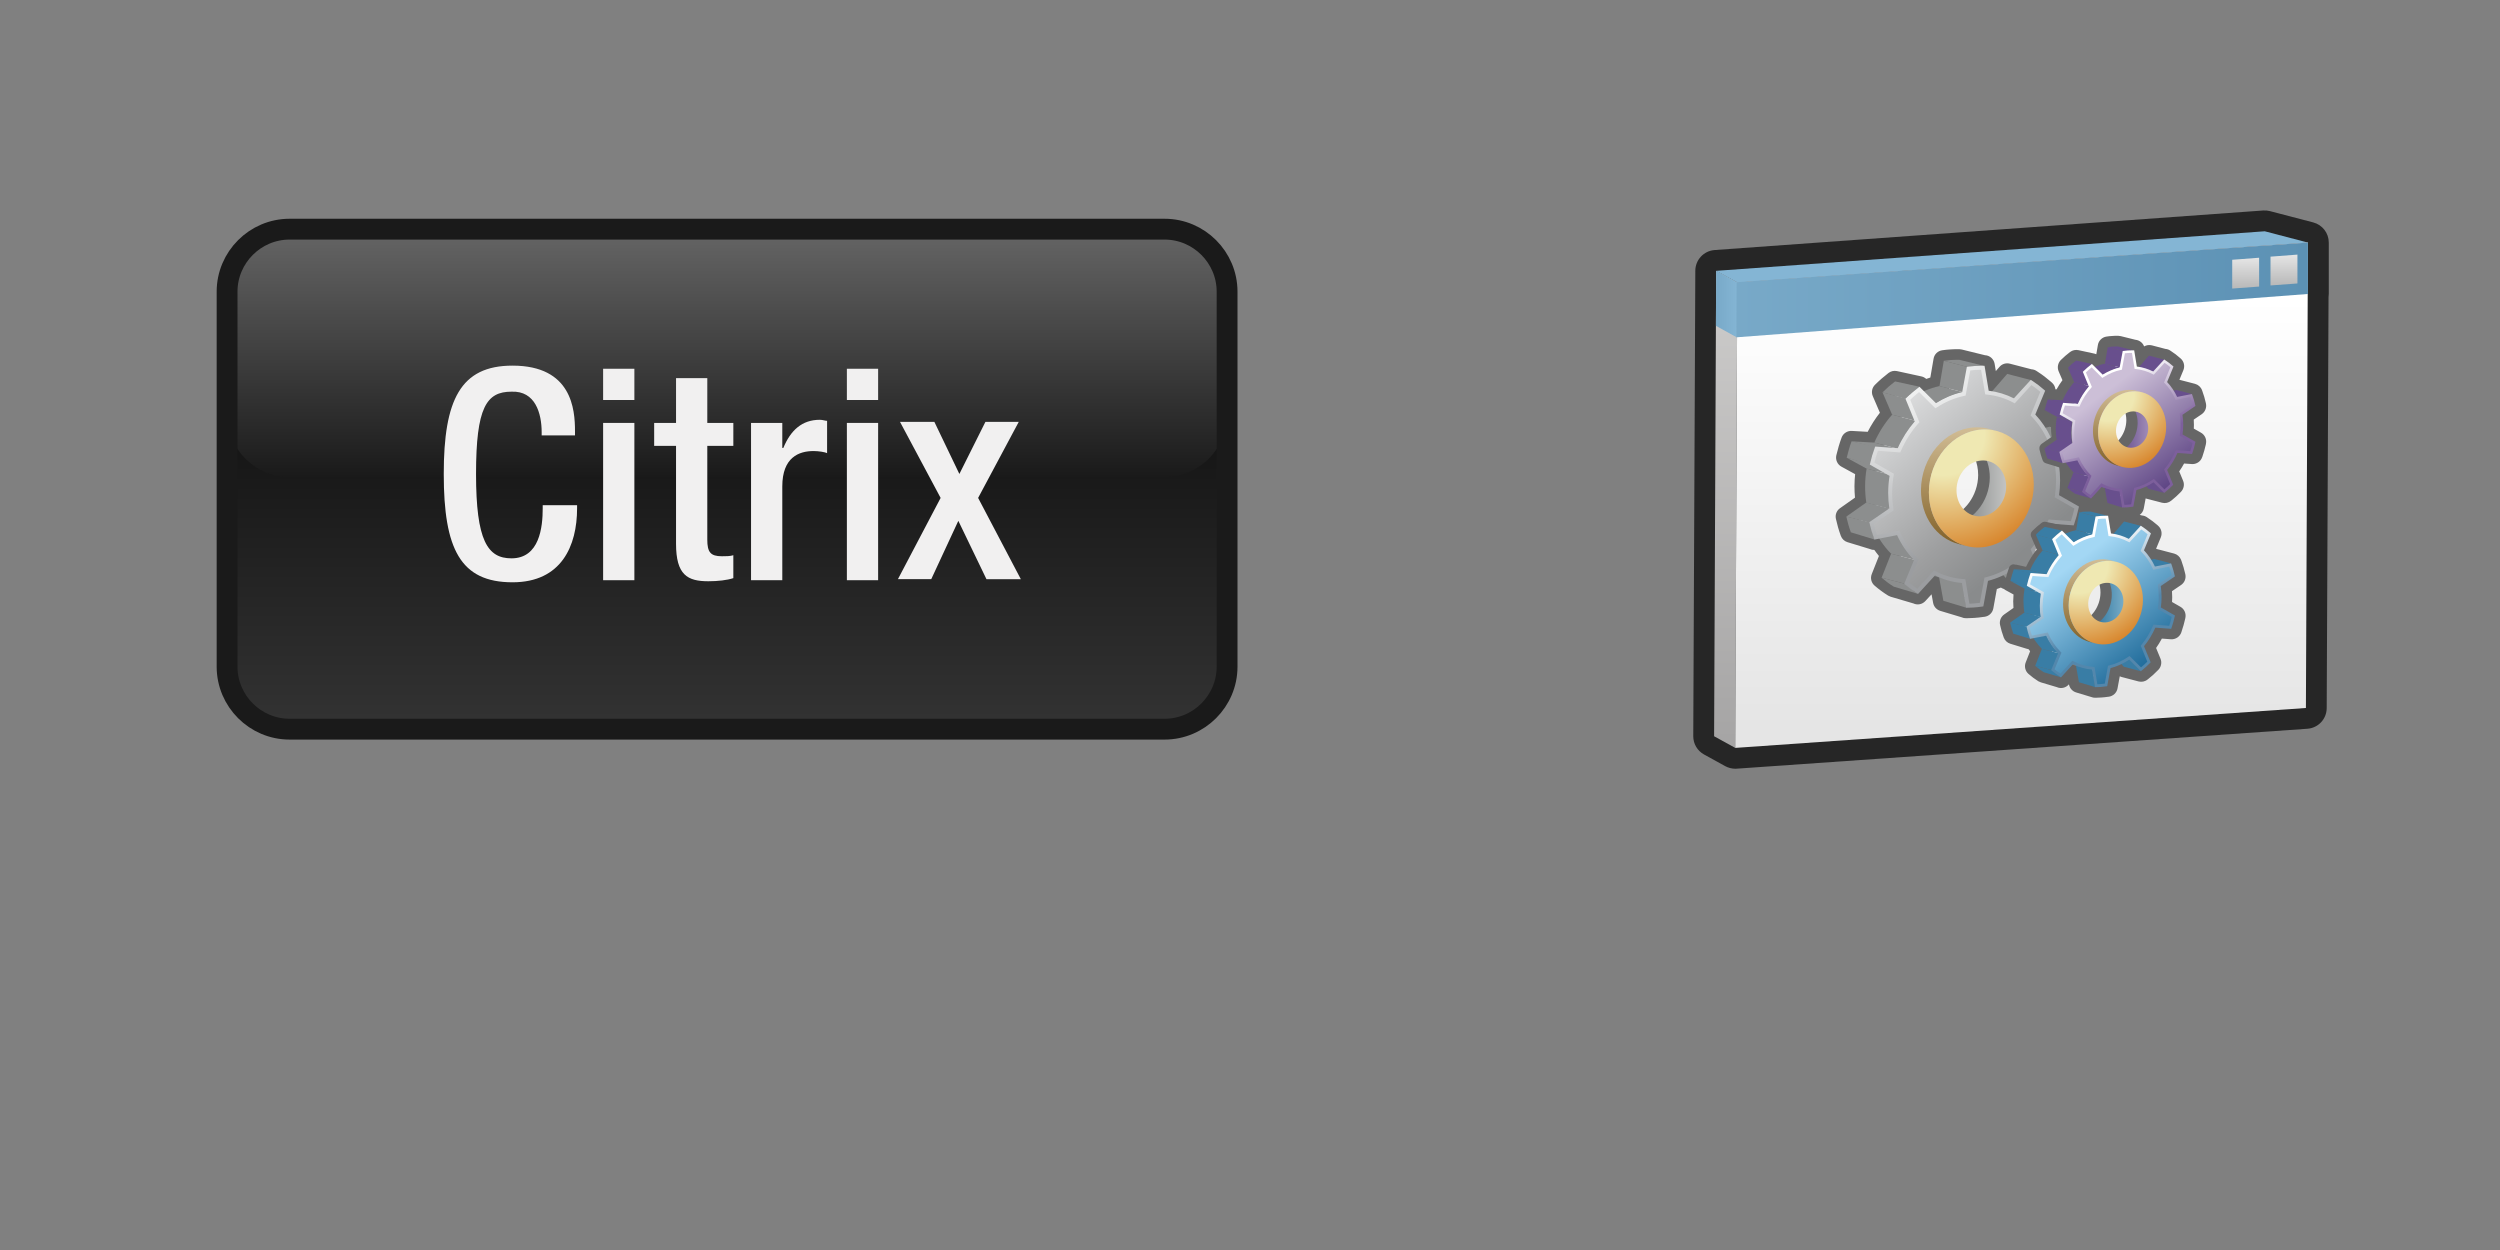 <?xml version="1.0" encoding="utf-8"?>
<!DOCTYPE svg PUBLIC "-//W3C//DTD SVG 1.0//EN" "http://www.w3.org/TR/2001/REC-SVG-20010904/DTD/svg10.dtd">
<svg xmlns="http://www.w3.org/2000/svg" xmlns:xlink="http://www.w3.org/1999/xlink" width="240" height="120" viewBox="0 0 240 120" overflow="visible" enable-background="new 0 0 240 120" xml:space="preserve">

<rect x="0" y="0" width="240" height="120" fill="#808080" stroke="none"/>

<g id="Layer_1">

<path id="template" fill="none" d="M239.8,110c0,5.5-4.5,10-10,10H9.8c-5.5,0-10-4.5-10-10V10c0-5.5,4.5-10,10-10h220
	c5.5,0,10,4.5,10,10V110z"/>
<linearGradient id="DECAL_AREA_1_" gradientUnits="userSpaceOnUse" x1="69.75" y1="70" x2="69.75" y2="22">
	<stop  offset="0" style="stop-color:#333333"/>
	<stop  offset="1" style="stop-color:#000000"/>
</linearGradient>
<path id="DECAL_AREA_2_" fill="url(#DECAL_AREA_1_)" d="M117.8,64c0,3.3-2.7,6-6,6h-84c-3.3,0-6-2.7-6-6V28c0-3.3,2.7-6,6-6h84
	c3.3,0,6,2.7,6,6V64z"/>
<linearGradient id="Reflection_2_" gradientUnits="userSpaceOnUse" x1="69.75" y1="45.75" x2="69.75" y2="21.75">
	<stop  offset="0" style="stop-color:#1A1A1A"/>
	<stop  offset="1" style="stop-color:#666666"/>
</linearGradient>
<path id="Reflection_1_" fill="url(#Reflection_2_)" d="M117.8,39.8c0,3.3-2.7,6-6,6h-84c-3.3,0-6-2.7-6-6v-12c0-3.3,2.7-6,6-6h84
	c3.3,0,6,2.7,6,6V39.8z"/>
<path id="DecalBorder" fill="none" stroke="#1A1A1A" stroke-width="2" d="M117.8,64c0,3.3-2.7,6-6,6h-84c-3.3,0-6-2.7-6-6V28
	c0-3.3,2.7-6,6-6h84c3.3,0,6,2.7,6,6V64z"/>
<g id="Citrix">
	<path fill="#F1F0F0" d="M55.4,48.4v0.4c0,3.6-1.5,7.1-6.2,7.1c-5,0-6.6-3.2-6.6-10.4c0-7.1,1.6-10.4,6.6-10.4c5.7,0,6,4.2,6,6.3
		v0.4h-3.2v-0.3c0-1.8-0.6-4-2.9-3.9c-2.4,0-3.4,1.5-3.4,7.9s1.1,8.1,3.4,8.1c2.7,0,3-3,3-4.8v-0.3H55.4z"/>
	<path fill="#F1F0F0" d="M57.9,35.4h3v3h-3V35.4z M57.9,40.6h3v15.1h-3V40.6z"/>
	<path fill="#F1F0F0" d="M62.8,40.6h2.1v-4.3h3v4.3h2.5v2.2h-2.5v9c0,1.2,0.3,1.6,1.4,1.6c0.4,0,0.8,0,1.1-0.1v2.2
		c-0.6,0.2-1.5,0.3-2.4,0.3c-2,0-3.1-0.6-3.1-3.6v-9.4h-2.1V40.6z"/>
	<path fill="#F1F0F0" d="M72.1,40.6h3v2.4h0.1c0.7-1.7,1.8-2.7,3.5-2.7c0.3,0,0.5,0.1,0.7,0.1v3.1c-0.2-0.1-0.8-0.2-1.3-0.2
		c-1.4,0-3,0.6-3,3.4v9h-3V40.6z"/>
	<path fill="#F1F0F0" d="M81.3,35.4h3v3h-3V35.4z M81.3,40.6h3v15.1h-3V40.6z"/>
	<path fill="#F1F0F0" d="M90.3,47.8l-3.9-7.3h3.3l2.4,5l2.5-5h3.2l-3.9,7.3l4.1,7.8h-3.3L92,50l-2.6,5.6h-3.2L90.3,47.8z"/>
</g>

<defs>
</defs>
<path id="Background_1_" fill="none" d="M240,110c0,5.523-4.478,10-10,10H10c-5.523,0-10-4.477-10-10V10C0,4.477,4.477,0,10,0h220
	c5.522,0,10,4.477,10,10V110z"/>
<path fill="#262626" d="M222.066,21.351l-4.148-1.083c-0.215-0.056-0.427-0.077-0.65-0.061l-52.663,3.797
	c-1.043,0.075-1.851,0.943-1.855,1.986l-0.197,44.681c-0.004,0.732,0.392,1.405,1.034,1.759l2.03,1.118
	c0.293,0.162,0.637,0.25,0.977,0.25c0.043,0,0.086-0.002,0.128-0.005l54.783-3.832c1.048-0.072,1.855-0.937,1.859-1.985
	l0.176-39.446c0.016-0.101,0.023-0.205,0.023-0.31v-4.934C223.563,22.375,222.949,21.582,222.066,21.351z"/>
<linearGradient id="SVGID_1_" gradientUnits="userSpaceOnUse" x1="165.666" y1="27.013" x2="165.666" y2="70.995">
	<stop  offset="0" style="stop-color:#CDCCCB"/>
	<stop  offset="1" style="stop-color:#A6A5A5"/>
</linearGradient>
<polygon fill="url(#SVGID_1_)" points="166.582,71.798 164.554,70.68 164.75,26 166.779,27.118 "/>
<linearGradient id="SVGID_2_" gradientUnits="userSpaceOnUse" x1="164.73" y1="29.196" x2="166.779" y2="29.196">
	<stop  offset="0" style="stop-color:#78A9C8"/>
	<stop  offset="1" style="stop-color:#84B5D4"/>
</linearGradient>
<polygon fill="url(#SVGID_2_)" points="166.74,32.393 164.729,31.278 164.75,26 166.779,27.118 "/>
<polygon fill="#84B5D4" points="166.779,27.118 164.75,26 217.416,22.203 221.563,23.287 "/>
<linearGradient id="SVGID_3_" gradientUnits="userSpaceOnUse" x1="194.072" y1="28.644" x2="194.072" y2="69.93">
	<stop  offset="0" style="stop-color:#FFFFFF"/>
	<stop  offset="1" style="stop-color:#E5E5E5"/>
</linearGradient>
<polygon fill="url(#SVGID_3_)" points="221.563,23.287 221.367,67.967 166.582,71.798 166.779,27.118 "/>
<linearGradient id="SVGID_4_" gradientUnits="userSpaceOnUse" x1="166.69" y1="27.834" x2="221.565" y2="27.834">
	<stop  offset="0" style="stop-color:#78A9C8"/>
	<stop  offset="1" style="stop-color:#5C91B4"/>
</linearGradient>
<polygon fill="url(#SVGID_4_)" points="221.563,23.287 221.564,28.221 166.689,32.382 166.711,27.091 "/>
<linearGradient id="SVGID_5_" gradientUnits="userSpaceOnUse" x1="219.261" y1="27.274" x2="219.261" y2="24.444">
	<stop  offset="0" style="stop-color:#BABABA"/>
	<stop  offset="1" style="stop-color:#E5E5E5"/>
</linearGradient>
<polygon fill="url(#SVGID_5_)" points="220.554,24.442 220.554,27.213 217.968,27.402 217.97,24.639 "/>
<linearGradient id="SVGID_6_" gradientUnits="userSpaceOnUse" x1="215.584" y1="27.573" x2="215.584" y2="24.744">
	<stop  offset="0" style="stop-color:#BABABA"/>
	<stop  offset="1" style="stop-color:#E5E5E5"/>
</linearGradient>
<polygon fill="url(#SVGID_6_)" points="216.875,24.742 216.877,27.512 214.291,27.701 214.293,24.938 "/>
<path fill="#666666" d="M201.135,66.986c-0.132,0-0.256-0.027-0.372-0.072l0,0l-1.458-0.441c-0.354-0.109-0.618-0.404-0.684-0.77
	l0,0l-0.002-0.013l-0.032,0.037c-0.289,0.32-0.748,0.409-1.129,0.238l0,0l-1.532-0.457l-0.245-0.107
	c-0.348-0.219-0.658-0.451-0.943-0.702l0,0c-0.316-0.273-0.425-0.717-0.271-1.104l0,0l0.424-1.077
	c-0.049-0.063-0.098-0.126-0.145-0.192l0,0c-0.072-0.009-0.143-0.027-0.211-0.054l0,0l-1.541-0.473
	c-0.296-0.088-0.531-0.315-0.638-0.605l0,0c-0.146-0.397-0.26-0.791-0.347-1.184l0,0c-0.088-0.389,0.065-0.793,0.392-1.021l0,0
	l0.891-0.627c-0.017-0.212-0.025-0.427-0.025-0.644l0,0c0.002-0.024,0.002-0.046,0.005-0.062l0,0
	c0.001-0.206,0.01-0.399,0.026-0.587l0,0l-0.771-0.421c-0.058-0.031-0.111-0.068-0.158-0.108l0,0
	c-0.103-0.031-0.197-0.077-0.284-0.135l0,0c-0.128,0.048-0.257,0.097-0.389,0.141l0,0l-0.339,1.868
	c-0.079,0.423-0.423,0.745-0.85,0.799l0,0l-0.109,0.011c-0.297,0.048-0.582,0.074-0.862,0.095l0,0
	c-0.222,0.017-0.432,0.023-0.623,0.026l0,0l-0.161,0.004c-0.159,0.005-0.313-0.029-0.448-0.094l0,0l-2.042-0.614
	c-0.354-0.111-0.618-0.404-0.683-0.769l0,0l-0.15-0.82l-0.598,0.651c-0.293,0.321-0.76,0.409-1.146,0.226l0,0l-2.188-0.645
	l-0.237-0.108c-0.483-0.299-0.906-0.617-1.299-0.956l0,0c-0.318-0.271-0.429-0.717-0.272-1.108l0,0l0.688-1.739
	c-0.157-0.189-0.304-0.385-0.442-0.58l0,0c-0.151,0.002-0.301-0.03-0.434-0.091l0,0l-2.146-0.654
	c-0.292-0.089-0.526-0.311-0.634-0.602l0,0c-0.203-0.552-0.354-1.095-0.474-1.638l0,0c-0.088-0.39,0.067-0.792,0.393-1.02l0,0
	l1.438-1.014c-0.031-0.354-0.05-0.715-0.05-1.083l0,0c0-0.055,0.002-0.088,0.002-0.057l0,0c0.003-0.393,0.023-0.756,0.063-1.115l0,0
	l-1.319-0.723c-0.386-0.211-0.585-0.657-0.487-1.088l0,0c0.143-0.599,0.303-1.154,0.506-1.699l0,0
	c0.15-0.406,0.547-0.663,0.979-0.641l0,0l1.526,0.086c0.335-0.651,0.727-1.267,1.173-1.832l0,0l-0.684-1.594
	c-0.16-0.373-0.076-0.803,0.211-1.087l0,0c0.431-0.428,0.86-0.801,1.304-1.139l0,0c0.231-0.175,0.522-0.238,0.805-0.178l0,0
	l2.347,0.511c0.174,0.037,0.332,0.121,0.464,0.241l0,0c0.129-0.048,0.261-0.091,0.394-0.133l0,0l0.31-1.807
	c0.069-0.424,0.41-0.753,0.834-0.812l0,0c0.272-0.04,0.505-0.061,0.732-0.077l0,0c0.245-0.02,0.485-0.025,0.715-0.025l0,0
	c0.075,0,0.148,0,0.219,0.003l0,0l0.211,0.028l2.222,0.547c0.465,0.02,0.847,0.362,0.928,0.821l0,0l0.115,0.701l0.352-0.404
	c0.245-0.283,0.627-0.4,0.99-0.307l0,0l2.085,0.542c0.163,0.008,0.325,0.06,0.47,0.153l0,0l0.138,0.091
	c0.441,0.284,0.859,0.604,1.257,0.953l0,0l0.104,0.091c0.187,0.167,0.3,0.394,0.326,0.633l0,0l0.109,0.005
	c0.171-0.308,0.357-0.604,0.566-0.882l0,0l-0.366-0.848c-0.157-0.369-0.073-0.802,0.209-1.087l0,0
	c0.295-0.292,0.591-0.546,0.892-0.773l0,0c0.229-0.172,0.521-0.234,0.801-0.174l0,0l1.521,0.329
	c0.067,0.014,0.131,0.034,0.193,0.062l0,0l0.151-0.886c0.069-0.413,0.396-0.739,0.811-0.806l0,0c0.205-0.036,0.383-0.05,0.498-0.056
	l0,0c0.207-0.02,0.391-0.022,0.555-0.022l0,0c0.026,0,0.063,0,0.104,0.003l0,0l0.221,0.028l1.417,0.352
	c0.379,0.037,0.701,0.285,0.832,0.636l0,0c0.223-0.128,0.489-0.167,0.743-0.102l0,0l1.302,0.342
	c0.171,0.013,0.338,0.069,0.485,0.173l0,0l0.05,0.034c0.314,0.2,0.602,0.424,0.866,0.66l0,0l0.067,0.057
	c0.314,0.277,0.417,0.726,0.258,1.114l0,0l-0.383,0.926l1.495,0.387c0.31,0.081,0.563,0.309,0.677,0.613l0,0l0.034,0.096
	c0.135,0.356,0.239,0.727,0.324,1.103l0,0l0.019,0.083c0.082,0.392-0.079,0.794-0.408,1.023l0,0l-0.764,0.519
	c0.011,0.156,0.015,0.318,0.015,0.479l0,0v0.04c0,0.113-0.003,0.229-0.009,0.344l0,0l0.688,0.39c0.37,0.211,0.562,0.631,0.48,1.048
	l0,0l-0.021,0.112c-0.085,0.373-0.186,0.74-0.316,1.116l0,0l-0.033,0.088c-0.148,0.416-0.554,0.681-0.998,0.648l0,0l-0.734-0.052
	c-0.141,0.262-0.297,0.515-0.467,0.756l0,0l0.372,0.899c0.15,0.357,0.07,0.772-0.196,1.053l0,0l-0.063,0.065
	c-0.261,0.272-0.537,0.517-0.804,0.732l0,0l-0.089,0.071c-0.242,0.199-0.565,0.27-0.87,0.19l0,0l-1.501-0.392
	c-0.025-0.005-0.05-0.014-0.072-0.022l0,0l-0.181,0.964c-0.045,0.254-0.19,0.473-0.389,0.617l0,0l0.216,0.057
	c0.164,0.013,0.328,0.067,0.474,0.165l0,0l0.078,0.056c0.326,0.21,0.631,0.444,0.938,0.709l0,0l0.071,0.065
	c0.309,0.279,0.405,0.721,0.248,1.106l0,0l-0.445,1.075c0.009,0.014,0.017,0.024,0.027,0.037l0,0
	c0.021,0.002,0.042,0.008,0.063,0.014l0,0l1.63,0.428c0.302,0.08,0.551,0.301,0.667,0.592l0,0l0.048,0.135
	c0.139,0.378,0.251,0.77,0.346,1.184l0,0l0.021,0.089c0.082,0.393-0.08,0.794-0.411,1.019l0,0l-0.873,0.593
	c0.015,0.188,0.021,0.377,0.021,0.567l0,0v0.038c-0.002,0.146-0.006,0.29-0.015,0.434l0,0l0.803,0.46
	c0.372,0.21,0.563,0.634,0.479,1.052l0,0l-0.024,0.114c-0.089,0.394-0.197,0.792-0.329,1.167l0,0l-0.029,0.099
	c-0.14,0.436-0.558,0.719-1.014,0.686l0,0l-0.863-0.065c-0.169,0.316-0.354,0.617-0.555,0.902l0,0l0.423,1.028
	c0.153,0.367,0.067,0.791-0.213,1.075l0,0l-0.054,0.051c-0.272,0.282-0.566,0.554-0.86,0.782l0,0l-0.098,0.078
	c-0.242,0.207-0.571,0.277-0.881,0.199l0,0l-1.633-0.43c-0.059-0.016-0.116-0.037-0.172-0.063l0,0l-0.214,1.161
	c-0.077,0.419-0.419,0.742-0.843,0.798l0,0l-0.088,0.009c-0.193,0.029-0.403,0.055-0.621,0.066l0,0
	c-0.153,0.011-0.31,0.02-0.476,0.021l0,0H201.135L201.135,66.986z M199.217,62.896l0.332,0.086c0.373,0.094,0.655,0.397,0.722,0.776
	l0,0l0.181,1.003l0.841,0.254c0.059-0.002,0.119-0.006,0.182-0.009l0,0l0.186-1.016c0.068-0.377,0.353-0.678,0.721-0.774l0,0
	c0.278-0.071,0.566-0.185,0.862-0.326l0,0c0.391-0.188,0.855-0.095,1.151,0.222l0,0l0.049,0.051l0.861,0.227
	c0.009-0.006,0.016-0.011,0.021-0.017l0,0l-0.385-0.935c-0.139-0.337-0.082-0.721,0.149-1.001l0,0
	c0.374-0.454,0.688-0.97,0.944-1.553l0,0c0.169-0.386,0.561-0.623,0.978-0.592l0,0l0.175,0.013l-0.206-0.116
	c-0.352-0.2-0.546-0.599-0.485-0.997l0,0c0.04-0.27,0.059-0.553,0.063-0.834l0,0v-0.036c-0.004-0.304-0.024-0.592-0.069-0.902l0,0
	c-0.057-0.373,0.107-0.746,0.42-0.959l0,0l0.793-0.539c-0.001-0.001-0.001-0.005-0.004-0.01l0,0l-0.884-0.231l-0.047,0.013
	c-0.411,0.101-0.842-0.074-1.067-0.43l0,0c-0.182-0.285-0.365-0.536-0.568-0.753l0,0c-0.266-0.279-0.339-0.69-0.19-1.051l0,0
	l0.392-0.945c-0.051-0.037-0.104-0.072-0.156-0.108l0,0l-0.895-0.235l-0.632,0.732c-0.224,0.262-0.574,0.386-0.912,0.329l0,0
	c-0.094-0.017-0.153-0.034-0.185-0.042l0,0l0,0c-0.433-0.056-0.778-0.389-0.85-0.817l0,0l-0.171-1.044l-0.974-0.241l0,0l0,0
	c-0.032,0-0.066,0-0.1,0.001l0,0l-0.164,0.969c-0.068,0.395-0.366,0.708-0.753,0.797l0,0c-0.288,0.065-0.581,0.165-0.877,0.295l0,0
	c-0.37,0.163-0.803,0.083-1.088-0.201l0,0l-0.111-0.108l-0.956-0.21c-0.299-0.063-0.546-0.258-0.679-0.531l0,0
	c-0.134-0.271-0.134-0.587-0.002-0.858l0,0c0.104-0.206,0.17-0.311,0.185-0.351l0,0c0.164-0.386,0.559-0.627,0.978-0.596l0,0
	l1.392,0.104c0.029-0.095,0.055-0.188,0.079-0.284l0,0l-1.275-0.729c-0.352-0.199-0.545-0.592-0.486-0.989l0,0
	c0.057-0.413,0.089-0.829,0.089-1.241l0,0c-0.001-0.021-0.001-0.036,0-0.051l0,0c-0.001-0.45-0.032-0.881-0.101-1.337l0,0
	c-0.052-0.372,0.108-0.741,0.419-0.954l0,0l0.289-0.196c0.188-0.13,0.42-0.187,0.646-0.167l0,0l0.112-0.023
	c0.398-0.077,0.809,0.102,1.024,0.448l0,0c0.188,0.302,0.383,0.564,0.587,0.769l0,0c0.275,0.278,0.359,0.689,0.219,1.055l0,0
	l-0.316,0.803l0.778,0.228l0.601-0.654c0.245-0.271,0.623-0.382,0.976-0.287l0,0l0.298,0.077c0.369,0.099,0.647,0.398,0.717,0.774
	l0,0l0.161,0.871l0.708,0.219c0.027,0,0.057-0.001,0.087-0.003l0,0l0.16-0.871c0.069-0.377,0.349-0.678,0.721-0.774l0,0
	c0.25-0.065,0.509-0.165,0.777-0.295l0,0c0.389-0.183,0.855-0.096,1.146,0.222l0,0l0.026,0.028l0.64,0.167l-0.299-0.727
	c-0.141-0.335-0.081-0.727,0.153-1.004l0,0c0.335-0.403,0.623-0.87,0.85-1.397l0,0c0.145-0.339,0.461-0.56,0.817-0.591l0,0
	c-0.3-0.213-0.457-0.577-0.4-0.946l0,0c0.037-0.237,0.054-0.492,0.057-0.749l0,0v-0.03c0-0.272-0.022-0.533-0.061-0.824l0,0
	c-0.053-0.37,0.11-0.74,0.42-0.949l0,0l0.587-0.4l-0.629-0.165l-0.03,0.007c-0.41,0.099-0.84-0.077-1.063-0.436l0,0
	c-0.162-0.255-0.327-0.482-0.51-0.675l0,0c-0.263-0.282-0.339-0.694-0.191-1.05l0,0l0.333-0.809
	c-0.023-0.017-0.048-0.033-0.072-0.049l0,0l-0.759-0.2l-0.546,0.635c-0.228,0.258-0.573,0.382-0.914,0.325l0,0
	c-0.091-0.016-0.15-0.034-0.176-0.039l0,0v-0.003c-0.426-0.057-0.771-0.389-0.84-0.814l0,0l-0.15-0.908l-0.821-0.205
	c-0.007,0-0.01,0-0.016,0l0,0l-0.142,0.826c-0.065,0.395-0.37,0.712-0.761,0.797l0,0c-0.252,0.054-0.511,0.143-0.777,0.262l0,0
	c-0.373,0.166-0.807,0.084-1.097-0.203l0,0l-0.077-0.083l-0.566-0.122l0.251,0.584c0.153,0.358,0.087,0.762-0.172,1.048l0,0
	c-0.379,0.42-0.699,0.924-0.94,1.477l0,0c-0.126,0.287-0.377,0.491-0.669,0.563l0,0c0.271,0.291,0.348,0.728,0.166,1.103l0,0
	c-0.027,0.221-0.044,0.422-0.046,0.661l0,0c-0.001,0.301-0.146,0.589-0.385,0.775l0,0c-0.239,0.181-0.556,0.247-0.848,0.168l0,0
	l-0.389-0.101l-0.173,0.042c-0.41,0.097-0.838-0.075-1.062-0.433l0,0c-0.264-0.416-0.54-0.796-0.85-1.128l0,0
	c-0.263-0.284-0.338-0.692-0.19-1.048l0,0l0.674-1.624c-0.18-0.139-0.363-0.27-0.55-0.395l0,0l-1.572-0.406l-1.063,1.223
	c-0.225,0.258-0.569,0.38-0.907,0.325l0,0c-0.218-0.041-0.273-0.066-0.273-0.061l0,0c-0.433-0.054-0.784-0.384-0.854-0.817l0,0
	l-0.29-1.738l-1.671-0.413c-0.025,0-0.048,0-0.072,0l0,0c-0.16,0-0.317,0.004-0.467,0.013l0,0l-0.288,1.693
	c-0.068,0.396-0.369,0.711-0.758,0.797l0,0c-0.448,0.098-0.886,0.246-1.313,0.436l0,0c-0.373,0.165-0.801,0.083-1.091-0.202l0,0
	l-0.229-0.229l-1.614-0.351c-0.091,0.075-0.183,0.155-0.273,0.235l0,0l0.651,1.517c0.151,0.352,0.083,0.758-0.171,1.044l0,0
	c-0.621,0.698-1.147,1.525-1.546,2.429l0,0c-0.167,0.373-0.549,0.607-0.956,0.582l0,0l-1.437-0.079
	c-0.006,0.021-0.011,0.041-0.016,0.062l0,0l1.194,0.656c0.386,0.184,0.612,0.604,0.543,1.041l0,0
	c-0.084,0.535-0.128,0.976-0.134,1.558l0,0c0,0.477,0.037,0.948,0.104,1.403l0,0c0.056,0.368-0.104,0.735-0.406,0.951l0,0
	l-1.369,0.963c0.026,0.102,0.058,0.201,0.088,0.302l0,0l1.566,0.478l0.229-0.045c0.399-0.076,0.809,0.101,1.025,0.446l0,0
	c0.305,0.491,0.627,0.926,0.981,1.282l0,0c0.275,0.278,0.359,0.691,0.216,1.055l0,0l-0.646,1.632
	c0.128,0.093,0.26,0.183,0.397,0.275l0,0l1.621,0.475l1.146-1.248c0.245-0.27,0.622-0.379,0.977-0.287l0,0l0.461,0.118
	c0.369,0.095,0.65,0.401,0.72,0.779l0,0l0.301,1.657l1.489,0.451c0.172-0.004,0.339-0.011,0.492-0.022l0,0
	c0.054-0.006,0.106-0.009,0.159-0.013l0,0l0.319-1.745c0.069-0.377,0.354-0.68,0.726-0.774l0,0c0.436-0.114,0.864-0.275,1.291-0.478
	l0,0c0.391-0.188,0.857-0.097,1.149,0.218l0,0l0.145,0.153l0.094,0.027c0.227,0.058,0.411,0.191,0.542,0.363l0,0l0.973,0.53
	c0.385,0.186,0.614,0.606,0.544,1.047l0,0c-0.063,0.374-0.093,0.658-0.093,1.016l0,0l-0.001,0.021c0,0.333,0.024,0.655,0.07,0.966
	l0,0c0.042,0.279-0.041,0.571-0.227,0.787l0,0c-0.053,0.06-0.115,0.116-0.18,0.163l0,0l0,0l-0.682,0.481l0.73,0.223l0.099-0.02
	c0.401-0.076,0.807,0.103,1.022,0.449l0,0c0.207,0.333,0.424,0.626,0.655,0.861l0,0c0.272,0.275,0.356,0.688,0.216,1.051l0,0
	l-0.372,0.948c0.018,0.01,0.036,0.021,0.055,0.034l0,0l0.93,0.276l0.688-0.756c0.188-0.205,0.454-0.319,0.727-0.319l0,0
	C199.052,62.865,199.135,62.875,199.217,62.896L199.217,62.896z"/>
<path fill="#666666" d="M201.847,54.604l-0.075-0.06l-0.097,0.007c-0.195,0.013-0.389,0.052-0.571,0.108l-0.367,0.108l0.252,0.288
	c0.4,0.46,0.657,1.085,0.657,1.814c0,0-0.005,0.019,0,0.05c-0.024,1.311-0.85,2.443-1.908,2.803l-0.357,0.121l0.255,0.278
	c0.131,0.142,0.275,0.282,0.446,0.397l0.08,0.057l0.096-0.013c1.545-0.235,2.728-1.716,2.745-3.431l-0.005-0.016
	C203.002,56.066,202.549,55.161,201.847,54.604z"/>
<path fill="#666666" d="M205.481,40.581c0.003-0.975-0.415-1.818-1.065-2.331l-0.08-0.061l-0.093,0.008
	c-0.199,0.016-0.389,0.057-0.567,0.117l-0.348,0.11l0.232,0.281c0.345,0.411,0.563,0.964,0.567,1.608
	c-0.002,0.011,0,0.025,0.001,0.042c-0.016,1.188-0.752,2.219-1.705,2.554l-0.343,0.125l0.245,0.271
	c0.132,0.147,0.275,0.287,0.445,0.401l0.075,0.053l0.098-0.013c1.431-0.207,2.522-1.575,2.54-3.161
	C205.484,40.585,205.481,40.581,205.481,40.581z"/>
<path fill="#666666" d="M189.664,42.344l-0.078-0.058l-0.092,0.007c-0.207,0.016-0.391,0.064-0.56,0.104l-0.42,0.101l0.3,0.311
	c0.655,0.673,1.081,1.623,1.087,2.749c-0.002,0.014-0.002,0.031,0.003,0.051c-0.023,1.986-1.313,3.686-2.963,4.137l-0.415,0.116
	l0.31,0.301c0.142,0.135,0.293,0.264,0.461,0.38l0.078,0.054l0.098-0.014c2.125-0.316,3.768-2.366,3.784-4.747l-0.001-0.003
	C191.257,44.368,190.635,43.111,189.664,42.344z"/>
<linearGradient id="SVGID_7_" gradientUnits="userSpaceOnUse" x1="197.391" y1="41.304" x2="198.98" y2="41.304">
	<stop  offset="0.005" style="stop-color:#335E8F"/>
	<stop  offset="1" style="stop-color:#8DADBC"/>
</linearGradient>
<path fill="url(#SVGID_7_)" d="M198.957,42.569l-1.489-0.401c-0.051-0.336-0.077-0.689-0.077-1.048
	c0.003-0.386,0.037-0.712,0.099-1.081l1.49,0.393c-0.061,0.371-0.092,0.708-0.094,1.092
	C198.886,41.884,198.912,42.235,198.957,42.569z"/>
<linearGradient id="SVGID_8_" gradientUnits="userSpaceOnUse" x1="201.552" y1="45.949" x2="201.322" y2="49.184">
	<stop  offset="0" style="stop-color:#5D4098"/>
	<stop  offset="1" style="stop-color:#C6ACD2"/>
</linearGradient>
<path fill="url(#SVGID_8_)" d="M202.732,46.996l-1.497-0.392c-0.335-0.088-0.655-0.21-0.959-0.369l1.495,0.391
	C202.075,46.783,202.396,46.91,202.732,46.996z"/>
<polygon fill="#8C8E8E" points="196.866,42.093 194.568,41.491 196.757,40.967 199.057,41.566 "/>
<polygon fill="#8C8E8E" points="194.957,56.184 192.654,55.583 191.105,53.911 193.412,54.511 "/>
<polygon fill="#8C8E8E" points="193.41,38.321 191.105,37.721 192.691,35.895 194.994,36.494 "/>
<polygon fill="#8C8E8E" points="188.761,58.341 186.564,57.677 186.133,55.306 188.433,55.906 "/>
<linearGradient id="SVGID_9_" gradientUnits="userSpaceOnUse" x1="185.358" y1="54.089" x2="185.006" y2="59.054">
	<stop  offset="0" style="stop-color:#646767"/>
	<stop  offset="1" style="stop-color:#CDCECD"/>
</linearGradient>
<path fill="url(#SVGID_9_)" d="M187.173,55.696l-2.301-0.6c-0.517-0.133-1.009-0.327-1.474-0.566l2.299,0.602
	C186.162,55.372,186.655,55.563,187.173,55.696z"/>
<polygon fill="#8C8E8E" points="188.489,37.666 186.192,37.063 186.605,34.634 188.903,35.234 "/>
<path fill="#8C8E8E" d="M188.903,35.234l-2.298-0.6c0.25-0.036,0.457-0.056,0.668-0.071c0.282-0.02,0.563-0.024,0.837-0.02
	l2.341,0.576c-0.275-0.004-0.6,0.027-0.881,0.041C189.36,35.176,189.15,35.199,188.903,35.234z"/>
<polygon fill="#8C8E8E" points="182.936,56.06 180.634,55.46 181.546,53.156 183.844,53.756 "/>
<path fill="#8C8E8E" d="M184.135,57.009l-2.331-0.688c-0.433-0.268-0.809-0.55-1.17-0.861l2.302,0.6
	C183.293,56.37,183.705,56.738,184.135,57.009z"/>
<path fill="#8C8E8E" d="M185.847,38.773l-2.298-0.6c0.81-0.523,1.702-0.904,2.644-1.111l2.297,0.603
	C187.549,37.873,186.655,38.25,185.847,38.773z"/>
<path fill="#8C8E8E" d="M183.844,53.756l-2.298-0.6c-0.698-0.705-1.275-1.55-1.702-2.512l2.298,0.596
	C182.567,52.206,183.147,53.053,183.844,53.756z"/>
<polygon fill="#8C8E8E" points="179.545,50.196 177.246,49.591 179.162,48.241 181.461,48.838 "/>
<polygon fill="#8C8E8E" points="180.051,42.967 177.752,42.367 179.933,42.489 182.232,43.089 "/>
<polygon fill="#8C8E8E" points="181.487,45.587 179.189,44.988 177.285,43.944 179.585,44.545 "/>
<path fill="#8C8E8E" d="M182.232,43.089l-2.3-0.6c0.438-0.99,1.018-1.898,1.711-2.677l2.3,0.6
	C183.248,41.193,182.668,42.096,182.232,43.089z"/>
<path fill="#8C8E8E" d="M181.461,48.874l-2.297-0.617c-0.075-0.52-0.116-1.06-0.113-1.612c0.002-0.591,0.054-1.094,0.145-1.663
	l2.292,0.609c-0.091,0.567-0.139,1.082-0.144,1.674C181.343,47.821,181.38,48.357,181.461,48.874z"/>
<polygon fill="#8C8E8E" points="183.943,40.412 181.644,39.812 180.722,37.667 183.02,38.266 "/>
<path fill="#8C8E8E" d="M182.95,38.298l-2.229-0.631c0.401-0.398,0.794-0.741,1.204-1.05l2.341,0.509
	C183.856,37.436,183.352,37.897,182.95,38.298z"/>
<path fill="#8C8E8E" d="M179.968,51.8l-2.285-0.698c-0.186-0.505-0.324-1.001-0.437-1.511l2.299,0.556
	C179.656,50.661,179.784,51.292,179.968,51.8z"/>
<path fill="#8C8E8E" d="M179.575,44.626l-2.29-0.682c0.133-0.566,0.281-1.078,0.467-1.578l2.299,0.512
	C179.867,43.378,179.704,44.059,179.575,44.626z"/>
<linearGradient id="SVGID_10_" gradientUnits="userSpaceOnUse" x1="186.148" y1="46.463" x2="193.327" y2="46.463">
	<stop  offset="0" style="stop-color:#646767"/>
	<stop  offset="1" style="stop-color:#CDCECD"/>
</linearGradient>
<path fill="url(#SVGID_10_)" d="M193.327,46.441c0.004-1.941-1.146-3.494-2.72-3.904l-2.298-0.603
	c1.571,0.413,2.712,1.966,2.711,3.908c-0.018,2.359-1.718,4.389-3.817,4.541h0.003c-0.368,0.024-0.723-0.011-1.059-0.099
	l2.297,0.603c0.339,0.088,0.696,0.121,1.066,0.099l-0.004-0.003C191.604,50.831,193.309,48.801,193.327,46.441z"/>
<linearGradient id="SVGID_11_" gradientUnits="userSpaceOnUse" x1="177.865" y1="32.591" x2="194.479" y2="52.72">
	<stop  offset="0.028" style="stop-color:#FFFFFF"/>
	<stop  offset="0.358" style="stop-color:#D2D3D4"/>
	<stop  offset="0.789" style="stop-color:#9E9FA0"/>
	<stop  offset="1" style="stop-color:#898B8C"/>
</linearGradient>
<path fill="url(#SVGID_11_)" d="M197.456,47.643l1.901,1.081c-0.109,0.515-0.248,1.016-0.422,1.509l-2.145-0.16
	c-0.421,1.014-0.969,1.912-1.626,2.69l0.896,2.174c-0.346,0.354-0.709,0.686-1.091,0.989l-1.564-1.555
	c-0.858,0.586-1.766,1.001-2.729,1.233l-0.446,2.438c-0.256,0.037-0.51,0.066-0.771,0.086c-0.188,0.013-0.375,0.02-0.56,0.021
	l-0.39-2.359c-1.024-0.075-1.953-0.346-2.796-0.787l-1.621,1.768c-0.369-0.238-0.72-0.501-1.055-0.788l0.934-2.264
	c-0.731-0.733-1.316-1.593-1.74-2.562l-2.166,0.424c-0.153-0.439-0.291-0.896-0.395-1.37l1.909-1.31
	c-0.085-0.544-0.125-1.071-0.12-1.614c0-0.576,0.051-1.149,0.148-1.704l-1.888-1.077c0.116-0.488,0.257-0.966,0.428-1.434
	l2.155,0.162c0.446-1.042,1.037-1.955,1.734-2.739l-0.888-2.162c0.349-0.345,0.721-0.664,1.098-0.953l1.579,1.572
	c0.852-0.555,1.751-0.938,2.701-1.139l0.448-2.424c0.194-0.027,0.39-0.05,0.584-0.063c0.267-0.017,0.529-0.021,0.791-0.02
	l0.391,2.379c0.958,0.095,1.832,0.369,2.629,0.794l1.613-1.764c0.392,0.251,0.765,0.534,1.115,0.846l-0.939,2.274
	c0.665,0.695,1.201,1.488,1.598,2.382l2.173-0.428c0.172,0.465,0.316,0.955,0.426,1.455l-1.908,1.305
	c0.087,0.546,0.123,1.07,0.123,1.613C197.568,46.664,197.531,47.157,197.456,47.643z M189.491,51.098
	c2.147-0.15,3.9-2.23,3.911-4.645c0.01-2.41-1.724-4.243-3.872-4.093c-2.142,0.148-3.887,2.229-3.899,4.636
	C185.623,49.409,187.351,51.246,189.491,51.098"/>
<radialGradient id="SVGID_12_" cx="180.577" cy="29.462" r="24.813" gradientUnits="userSpaceOnUse">
	<stop  offset="0" style="stop-color:#FFFFFF"/>
	<stop  offset="0.186" style="stop-color:#FAFBFB"/>
	<stop  offset="0.392" style="stop-color:#EDEEEE"/>
	<stop  offset="0.607" style="stop-color:#D7D8D9"/>
	<stop  offset="0.827" style="stop-color:#B8BABC"/>
	<stop  offset="1" style="stop-color:#9B9DA0"/>
</radialGradient>
<path fill="url(#SVGID_12_)" d="M188.344,55.968c-0.936-0.082-1.798-0.333-2.584-0.728l0,0l-1.631,1.78l-0.137-0.086
	c-0.377-0.246-0.735-0.512-1.082-0.803l0,0l-0.104-0.092l0.941-2.278c-0.674-0.689-1.219-1.491-1.631-2.388l0,0l-2.175,0.427
	l-0.053-0.158c-0.163-0.442-0.299-0.903-0.404-1.39l0,0l-0.028-0.127l1.918-1.315c-0.072-0.498-0.11-0.985-0.11-1.479l0,0
	c0-0.013,0-0.031,0-0.044l0,0c0.003-0.541,0.049-1.08,0.133-1.604l0,0l-1.896-1.081l0.034-0.139
	c0.115-0.497,0.259-0.982,0.433-1.458l0,0l0.049-0.135l2.164,0.159c0.431-0.966,0.986-1.824,1.635-2.57l0,0l-0.89-2.172l0.094-0.092
	c0.352-0.349,0.728-0.672,1.115-0.966l0,0l0.132-0.102l1.587,1.581c0.793-0.5,1.629-0.852,2.514-1.056l0,0l0.45-2.433l0.138-0.023
	c0.195-0.028,0.393-0.045,0.596-0.06l0,0c0.223-0.017,0.451-0.024,0.671-0.024l0,0c0.041,0,0.088,0,0.133,0l0,0l0.159,0.004
	l0.397,2.392c0.872,0.106,1.677,0.356,2.42,0.733l0,0l1.623-1.776l0.139,0.089c0.397,0.257,0.776,0.543,1.138,0.864l0,0l0.103,0.089
	l-0.948,2.288c0.607,0.649,1.104,1.384,1.488,2.2l0,0l2.184-0.43l0.057,0.155c0.173,0.474,0.32,0.97,0.433,1.479l0,0l0.029,0.131
	l-1.919,1.308c0.072,0.497,0.107,0.976,0.107,1.473l0,0c0,0.017,0,0.033,0,0.051l0,0c0,0.465-0.035,0.924-0.099,1.375l0,0
	l1.91,1.089l-0.029,0.135c-0.112,0.523-0.254,1.033-0.426,1.535l0,0l-0.05,0.139l-2.159-0.159c-0.401,0.94-0.915,1.783-1.524,2.521
	l0,0l0.899,2.182l-0.087,0.091c-0.354,0.363-0.721,0.697-1.106,1.006l0,0l-0.136,0.108l-1.573-1.569
	c-0.8,0.532-1.648,0.917-2.539,1.146l0,0l-0.45,2.453l-0.139,0.019c-0.259,0.04-0.517,0.065-0.782,0.085l0,0
	c-0.191,0.014-0.384,0.02-0.573,0.023l0,0l-0.163,0.004L188.344,55.968L188.344,55.968z M185.804,54.832
	c0.819,0.434,1.721,0.695,2.723,0.763l0,0l0.147,0.013l0.389,2.347c0.131-0.004,0.256-0.01,0.385-0.019l0,0
	c0.208-0.016,0.411-0.04,0.617-0.064l0,0l0.446-2.429l0.122-0.024c0.934-0.23,1.823-0.634,2.663-1.207l0,0l0.133-0.094l1.554,1.549
	c0.298-0.242,0.581-0.5,0.854-0.774l0,0l-0.895-2.165l0.078-0.089c0.643-0.766,1.18-1.642,1.594-2.64l0,0l0.055-0.127l2.136,0.157
	c0.132-0.396,0.243-0.799,0.336-1.21l0,0l-1.777-1.013l-0.114-0.061l0.02-0.132c0.072-0.476,0.109-0.96,0.113-1.446l0,0
	c0-0.024,0-0.042,0-0.055l0,0c0-0.517-0.041-1.013-0.123-1.534l0,0l-0.02-0.122l1.901-1.296c-0.089-0.393-0.204-0.782-0.33-1.152
	l0,0l-2.165,0.428l-0.061-0.142c-0.388-0.871-0.914-1.648-1.562-2.324l0,0l-0.087-0.092l0.934-2.264
	c-0.271-0.231-0.558-0.448-0.854-0.648l0,0l-1.603,1.756l-0.131-0.072c-0.777-0.416-1.623-0.681-2.558-0.774l0,0l-0.145-0.019
	l-0.393-2.359c-0.203,0-0.407,0.006-0.61,0.019l0,0c-0.145,0.013-0.286,0.024-0.43,0.044l0,0l-0.448,2.416l-0.126,0.027
	c-0.929,0.194-1.805,0.569-2.639,1.108l0,0l-0.13,0.085l-1.57-1.559c-0.29,0.229-0.58,0.481-0.853,0.743l0,0l0.884,2.151
	l-0.082,0.093c-0.685,0.768-1.264,1.663-1.702,2.684l0,0l-0.054,0.126l-2.146-0.161c-0.132,0.371-0.243,0.752-0.34,1.138l0,0
	l1.879,1.071l-0.021,0.132c-0.097,0.543-0.146,1.109-0.15,1.68l0,0c0,0.008,0,0.024,0,0.037l0,0c0,0.514,0.042,1.017,0.123,1.541
	l0,0l0.019,0.121l-1.9,1.304c0.085,0.365,0.187,0.721,0.303,1.063l0,0l2.15-0.424l0.065,0.143c0.415,0.949,0.984,1.789,1.698,2.504
	l0,0l0.093,0.094l-0.933,2.252c0.26,0.211,0.522,0.41,0.798,0.593l0,0l1.609-1.76L185.804,54.832L185.804,54.832z M185.441,47.018
	c0-0.013,0-0.02,0-0.021l0,0c0.011-2.501,1.813-4.666,4.071-4.831l0,0c0.088-0.008,0.179-0.008,0.261-0.008l0,0
	c2.146,0,3.817,1.879,3.82,4.271l0,0c0,0.004,0,0.011,0,0.025l0,0c-0.015,2.501-1.824,4.667-4.089,4.834l0,0l0,0l-0.008-0.128
	l0.007,0.128c-0.087,0.004-0.173,0.004-0.254,0.004l0,0C187.109,51.294,185.445,49.414,185.441,47.018L185.441,47.018z
	 M189.545,42.55c-2.021,0.135-3.713,2.125-3.718,4.451l0,0c0,0.009,0,0.016,0,0.016v0.001c0.001,2.225,1.521,3.888,3.423,3.893l0,0
	c0.075,0,0.15,0,0.231-0.004l0,0v-0.002c2.02-0.135,3.718-2.126,3.728-4.45l0,0c0-0.004,0-0.013,0-0.024l0,0
	c-0.006-2.22-1.53-3.884-3.436-3.889l0,0C189.699,42.541,189.62,42.544,189.545,42.55L189.545,42.55z"/>
<linearGradient id="SVGID_13_" gradientUnits="userSpaceOnUse" x1="188.034" y1="52.623" x2="188.034" y2="38.669">
	<stop  offset="0" style="stop-color:#805F26"/>
	<stop  offset="1" style="stop-color:#E2D0AC"/>
</linearGradient>
<path fill="url(#SVGID_13_)" d="M190.896,41.162c-0.45-0.116-0.93-0.166-1.422-0.127c-2.78,0.191-5.046,2.881-5.06,6.006
	c-0.009,2.57,1.502,4.636,3.585,5.178l0.762,0.199c-2.084-0.545-3.598-2.607-3.587-5.177c0.015-3.126,2.277-5.816,5.057-6.01
	c0.496-0.036,0.973,0.011,1.424,0.13L190.896,41.162z"/>
<radialGradient id="SVGID_14_" cx="186.562" cy="41.689" r="11.917" gradientUnits="userSpaceOnUse">
	<stop  offset="0.33" style="stop-color:#EFE8B2"/>
	<stop  offset="1" style="stop-color:#D78329"/>
</radialGradient>
<path fill="url(#SVGID_14_)" d="M190.23,41.23c2.786-0.194,5.03,2.18,5.013,5.304c-0.014,3.126-2.276,5.819-5.062,6.013
	c-2.776,0.191-5.021-2.181-5.008-5.307C185.188,44.114,187.451,41.425,190.23,41.23z M190.196,49.567
	c1.313-0.094,2.388-1.366,2.396-2.844c0.005-1.484-1.058-2.606-2.372-2.514c-1.319,0.091-2.392,1.366-2.396,2.844
	C187.815,48.535,188.881,49.657,190.196,49.567"/>
<path fill="#666666" d="M199.493,42.446c-0.009-0.048-0.04-0.081-0.063-0.124c-0.026-0.261-0.054-0.523-0.054-0.799
	c0.003-0.359,0.028-0.662,0.088-1.014c0.04-0.25-0.116-0.491-0.36-0.553l-1.492-0.395c-0.135-0.037-0.278-0.013-0.393,0.063
	c-0.116,0.075-0.197,0.196-0.218,0.335c-0.063,0.383-0.104,0.743-0.104,1.158c0,0.281,0.03,0.55,0.06,0.82l-0.976,0.684
	c-0.009,0.007-0.013,0.02-0.021,0.028c-0.011,0.009-0.025,0.011-0.037,0.021c-0.031,0.03-0.044,0.069-0.064,0.106
	c-0.018,0.028-0.04,0.051-0.05,0.082c-0.024,0.063-0.025,0.128-0.021,0.196c0,0.02-0.011,0.037-0.005,0.055
	c0,0.001,0.001,0.004,0.001,0.007c0.002,0.003,0,0.006,0,0.008c0.075,0.355,0.176,0.698,0.304,1.047
	c0.051,0.146,0.17,0.26,0.317,0.304l1.488,0.456c0.048,0.013,0.095,0.021,0.144,0.021c0.13,0,0.261-0.054,0.355-0.153
	c0.128-0.135,0.171-0.33,0.108-0.502c-0.069-0.193-0.126-0.433-0.179-0.672l0.972-0.691
	C199.449,42.825,199.529,42.632,199.493,42.446z"/>
<path fill="#684F8D" d="M198.916,42.572l-1.486-0.401c-0.052-0.335-0.078-0.687-0.078-1.045c0.001-0.384,0.037-0.711,0.096-1.08
	l1.488,0.393c-0.06,0.37-0.091,0.707-0.092,1.089C198.844,41.889,198.869,42.238,198.916,42.572z"/>
<path fill="#684F8D" d="M203.836,33.712l-1.492-0.389c0.163-0.027,0.298-0.038,0.434-0.047c0.182-0.016,0.364-0.017,0.543-0.016
	l1.521,0.377c-0.181-0.004-0.389,0.016-0.57,0.027C204.132,33.678,203.996,33.689,203.836,33.712z"/>
<polygon fill="#684F8D" points="209.004,38.168 207.51,37.78 208.934,37.438 210.425,37.826 "/>
<polygon fill="#684F8D" points="207.764,47.316 206.269,46.926 205.267,45.842 206.758,46.231 "/>
<polygon fill="#684F8D" points="206.758,35.719 205.267,35.331 206.295,34.142 207.788,34.532 "/>
<polygon fill="#684F8D" points="203.743,48.719 202.317,48.287 202.037,46.747 203.529,47.136 "/>
<linearGradient id="SVGID_15_" gradientUnits="userSpaceOnUse" x1="201.532" y1="45.956" x2="201.303" y2="49.189">
	<stop  offset="0" style="stop-color:#5D4098"/>
	<stop  offset="1" style="stop-color:#C6ACD2"/>
</linearGradient>
<path fill="url(#SVGID_15_)" d="M202.711,47.001l-1.494-0.391c-0.333-0.088-0.652-0.208-0.957-0.368l1.493,0.39
	C202.056,46.789,202.376,46.915,202.711,47.001z"/>
<polygon fill="#684F8D" points="203.567,35.291 202.075,34.901 202.344,33.323 203.836,33.712 "/>
<polygon fill="#684F8D" points="199.959,47.237 198.467,46.847 199.057,45.35 200.552,45.742 "/>
<path fill="#684F8D" d="M200.739,47.855l-1.517-0.448c-0.278-0.174-0.525-0.357-0.756-0.56l1.492,0.39
	C200.191,47.438,200.459,47.678,200.739,47.855z"/>
<path fill="#684F8D" d="M201.851,36.013l-1.493-0.389c0.527-0.342,1.107-0.591,1.718-0.723l1.492,0.39
	C202.957,35.429,202.376,35.675,201.851,36.013z"/>
<path fill="#684F8D" d="M200.552,45.742l-1.495-0.392c-0.454-0.457-0.829-1.003-1.105-1.634l1.494,0.39
	C199.721,44.733,200.097,45.286,200.552,45.742z"/>
<polygon fill="#684F8D" points="197.759,43.428 196.262,43.038 197.508,42.163 198.998,42.55 "/>
<polygon fill="#684F8D" points="198.086,38.738 196.588,38.345 198.011,38.426 199.502,38.814 "/>
<polygon fill="#684F8D" points="199.019,40.439 197.527,40.05 196.286,39.371 197.787,39.764 "/>
<path fill="#684F8D" d="M199.502,38.814l-1.491-0.389c0.282-0.644,0.657-1.235,1.109-1.738l1.492,0.387
	C200.163,37.583,199.784,38.17,199.502,38.814z"/>
<polygon fill="#684F8D" points="200.612,37.075 199.12,36.688 198.521,35.294 200.014,35.684 "/>
<path fill="#684F8D" d="M199.969,35.704l-1.448-0.41c0.261-0.261,0.518-0.481,0.784-0.683l1.521,0.329
	C200.558,35.144,200.229,35.445,199.969,35.704z"/>
<path fill="#684F8D" d="M198.029,44.47l-1.483-0.452c-0.121-0.332-0.213-0.65-0.284-0.98l1.497,0.362
	C197.831,43.729,197.912,44.139,198.029,44.47z"/>
<path fill="#684F8D" d="M197.778,39.814l-1.492-0.444c0.088-0.369,0.186-0.701,0.302-1.025l1.498,0.334
	C197.969,39.002,197.862,39.446,197.778,39.814z"/>
<linearGradient id="SVGID_16_" gradientUnits="userSpaceOnUse" x1="202.045" y1="41.006" x2="206.704" y2="41.006">
	<stop  offset="0" style="stop-color:#442871"/>
	<stop  offset="1" style="stop-color:#A996BF"/>
</linearGradient>
<path fill="url(#SVGID_16_)" d="M206.704,40.991c0.001-1.258-0.739-2.267-1.761-2.534l-1.495-0.39
	c1.024,0.267,1.765,1.275,1.764,2.538c-0.013,1.533-1.118,2.846-2.479,2.94l0.001,0.001c-0.24,0.019-0.47-0.004-0.688-0.061
	l1.491,0.389c0.222,0.06,0.454,0.081,0.698,0.064h-0.006C205.589,43.839,206.691,42.524,206.704,40.991z"/>
<linearGradient id="SVGID_17_" gradientUnits="userSpaceOnUse" x1="209.873" y1="48.749" x2="201.786" y2="37.871">
	<stop  offset="0" style="stop-color:#442871"/>
	<stop  offset="1" style="stop-color:#CCBFD7"/>
</linearGradient>
<path fill="url(#SVGID_17_)" d="M209.391,41.774l1.232,0.702c-0.073,0.332-0.161,0.66-0.274,0.975l-1.394-0.1
	c-0.275,0.655-0.63,1.239-1.054,1.744l0.579,1.414c-0.225,0.23-0.46,0.445-0.708,0.641l-1.018-1.011
	c-0.55,0.382-1.142,0.65-1.771,0.8l-0.288,1.586c-0.164,0.027-0.33,0.045-0.496,0.055c-0.125,0.007-0.248,0.011-0.369,0.014
	l-0.251-1.532c-0.664-0.048-1.271-0.223-1.814-0.512l-1.053,1.147c-0.239-0.152-0.468-0.324-0.688-0.509l0.605-1.473
	c-0.474-0.477-0.853-1.031-1.129-1.663l-1.406,0.275c-0.101-0.287-0.188-0.583-0.257-0.89l1.241-0.847
	c-0.055-0.354-0.082-0.698-0.082-1.048c0.003-0.375,0.036-0.748,0.1-1.108l-1.226-0.699c0.075-0.319,0.166-0.628,0.276-0.931
	l1.401,0.101c0.291-0.674,0.673-1.265,1.127-1.773l-0.579-1.406c0.229-0.223,0.468-0.433,0.718-0.621l1.021,1.021
	c0.556-0.356,1.141-0.604,1.758-0.739l0.29-1.576c0.127-0.017,0.253-0.032,0.379-0.04c0.174-0.013,0.344-0.016,0.511-0.016
	l0.257,1.549c0.621,0.063,1.188,0.241,1.704,0.516l1.048-1.147c0.253,0.162,0.495,0.346,0.723,0.55l-0.609,1.478
	c0.432,0.45,0.779,0.966,1.039,1.543l1.411-0.278c0.112,0.303,0.206,0.623,0.276,0.949l-1.242,0.846
	c0.057,0.354,0.084,0.695,0.081,1.048C209.462,41.135,209.435,41.459,209.391,41.774z M204.22,44.014
	c1.391-0.099,2.526-1.445,2.532-3.012c0.006-1.564-1.115-2.759-2.509-2.66c-1.391,0.098-2.525,1.445-2.531,3.012
	C201.703,42.918,202.828,44.11,204.22,44.014"/>
<linearGradient id="SVGID_18_" gradientUnits="userSpaceOnUse" x1="205.158" y1="42.91" x2="201.912" y2="36.816">
	<stop  offset="0" style="stop-color:#7D5F9C"/>
	<stop  offset="1" style="stop-color:#FFFFFF"/>
</linearGradient>
<path fill="url(#SVGID_18_)" d="M203.474,47.18c-0.609-0.055-1.17-0.221-1.681-0.475l0,0l-1.059,1.156l-0.089-0.06
	c-0.243-0.155-0.477-0.326-0.699-0.518l0,0l-0.07-0.06l0.609-1.481c-0.436-0.448-0.792-0.97-1.058-1.549l0,0l-1.412,0.276
	l-0.034-0.102c-0.105-0.289-0.193-0.593-0.263-0.902l0,0l-0.019-0.083l1.244-0.854c-0.045-0.322-0.069-0.637-0.069-0.959l0,0
	c0-0.008,0-0.02,0-0.027l0,0c0.001-0.354,0.031-0.704,0.084-1.044l0,0l-1.228-0.701l0.02-0.091c0.077-0.322,0.171-0.637,0.278-0.946
	l0,0l0.033-0.088l1.408,0.104c0.281-0.627,0.64-1.186,1.061-1.671l0,0l-0.578-1.41l0.06-0.06c0.229-0.224,0.473-0.438,0.725-0.63
	l0,0l0.088-0.067l1.031,1.028c0.516-0.32,1.057-0.552,1.63-0.684l0,0l0.295-1.584l0.087-0.011c0.128-0.02,0.258-0.033,0.389-0.042
	l0,0c0.145-0.01,0.291-0.013,0.435-0.013l0,0c0.026,0,0.057,0,0.086,0l0,0l0.105,0.003l0.255,1.553
	c0.569,0.068,1.091,0.236,1.567,0.478l0,0l1.059-1.157l0.087,0.06c0.259,0.165,0.505,0.354,0.74,0.562l0,0l0.065,0.058l-0.613,1.487
	c0.395,0.421,0.717,0.898,0.963,1.43l0,0l1.419-0.281l0.038,0.103c0.113,0.306,0.209,0.631,0.282,0.961l0,0l0.019,0.084l-1.247,0.85
	c0.047,0.325,0.072,0.636,0.072,0.958l0,0c0,0.011,0,0.017,0,0.031l0,0c-0.002,0.302-0.022,0.602-0.066,0.894l0,0l1.241,0.705
	l-0.019,0.091c-0.073,0.336-0.166,0.667-0.277,0.992l0,0l-0.033,0.089l-1.398-0.101c-0.263,0.609-0.598,1.156-0.993,1.634l0,0
	l0.585,1.419l-0.058,0.06c-0.227,0.237-0.469,0.452-0.72,0.651l0,0l-0.087,0.071l-1.022-1.017c-0.517,0.345-1.065,0.593-1.645,0.744
	l0,0l-0.294,1.593l-0.088,0.011c-0.169,0.027-0.336,0.047-0.508,0.057l0,0c-0.126,0.01-0.249,0.014-0.374,0.014l0,0l-0.105,0.001
	L203.474,47.18L203.474,47.18z M201.822,46.441c0.531,0.279,1.117,0.45,1.768,0.498l0,0l0.099,0.002l0.249,1.522
	c0.085,0,0.169-0.003,0.251-0.009l0,0c0.135-0.011,0.269-0.022,0.401-0.04l0,0l0.288-1.578l0.081-0.019
	c0.608-0.147,1.184-0.413,1.725-0.783l0,0l0.087-0.057l1.012,1.001c0.191-0.158,0.376-0.328,0.553-0.504l0,0l-0.581-1.406
	l0.05-0.055c0.417-0.497,0.767-1.07,1.035-1.714l0,0l0.035-0.086l1.389,0.102c0.086-0.254,0.156-0.515,0.219-0.781l0,0l-1.156-0.656
	l-0.073-0.044l0.014-0.081c0.046-0.312,0.071-0.63,0.071-0.94l0,0c0-0.019,0-0.031,0-0.036l0,0c0-0.335-0.025-0.66-0.079-1l0,0
	l-0.012-0.074l1.235-0.846c-0.06-0.257-0.133-0.505-0.217-0.748l0,0l-1.406,0.278l-0.039-0.091c-0.25-0.57-0.592-1.071-1.012-1.512
	l0,0l-0.059-0.06l0.61-1.47c-0.18-0.153-0.363-0.292-0.558-0.423l0,0l-1.041,1.142l-0.085-0.045
	c-0.501-0.267-1.05-0.441-1.658-0.504l0,0l-0.096-0.008l-0.254-1.538c-0.13,0-0.262,0.004-0.395,0.011l0,0
	c-0.093,0.008-0.188,0.014-0.282,0.03l0,0l-0.289,1.572l-0.081,0.017c-0.604,0.124-1.174,0.369-1.715,0.718l0,0l-0.084,0.057
	l-1.021-1.014c-0.188,0.152-0.374,0.313-0.553,0.485l0,0l0.574,1.395l-0.051,0.06c-0.448,0.501-0.823,1.081-1.107,1.745l0,0
	l-0.034,0.082l-1.396-0.102c-0.083,0.238-0.157,0.485-0.218,0.738l0,0l1.221,0.695l-0.016,0.088
	c-0.061,0.353-0.095,0.716-0.098,1.088l0,0c0,0.004,0,0.016,0,0.024l0,0c0,0.335,0.028,0.661,0.081,1.001l0,0l0.011,0.075
	l-1.233,0.846c0.052,0.235,0.122,0.467,0.197,0.689l0,0l1.396-0.275l0.042,0.095c0.271,0.616,0.641,1.16,1.104,1.625l0,0l0.06,0.06
	l-0.604,1.462c0.166,0.138,0.337,0.27,0.516,0.388l0,0l1.048-1.144L201.822,46.441L201.822,46.441z M201.586,41.365
	c0-0.004,0-0.011,0-0.011l0,0c0.008-1.626,1.179-3.032,2.648-3.137l0,0c0.057-0.007,0.112-0.007,0.167-0.01l0,0
	c1.395,0.003,2.473,1.223,2.476,2.779l0,0c0,0.001,0,0.006,0,0.016l0,0c-0.007,1.623-1.178,3.027-2.649,3.135l0,0l0,0l-0.006-0.08
	l0.006,0.08c-0.06,0.004-0.115,0.004-0.168,0.004l0,0C202.67,44.141,201.589,42.923,201.586,41.365L201.586,41.365z M204.251,38.466
	c-1.312,0.089-2.408,1.381-2.414,2.888l0,0c0,0.01,0,0.011,0,0.011l0,0c0,1.445,0.988,2.522,2.223,2.526l0,0
	c0.05,0,0.101-0.001,0.149-0.004l0,0l0,0c1.314-0.088,2.413-1.378,2.418-2.885l0,0c0-0.005,0-0.011,0-0.016l0,0
	c-0.003-1.441-0.99-2.525-2.226-2.526l0,0C204.352,38.46,204.301,38.461,204.251,38.466L204.251,38.466z"/>
<linearGradient id="SVGID_19_" gradientUnits="userSpaceOnUse" x1="203.273" y1="44.963" x2="203.273" y2="35.902">
	<stop  offset="0" style="stop-color:#805F26"/>
	<stop  offset="1" style="stop-color:#E2D0AC"/>
</linearGradient>
<path fill="url(#SVGID_19_)" d="M205.129,37.522c-0.292-0.078-0.603-0.109-0.922-0.084c-1.805,0.124-3.278,1.873-3.285,3.902
	c-0.007,1.666,0.976,3.008,2.328,3.358l0.493,0.13c-1.354-0.353-2.336-1.692-2.329-3.357c0.01-2.034,1.479-3.781,3.284-3.904
	c0.323-0.024,0.631,0.007,0.925,0.083L205.129,37.522z"/>
<radialGradient id="SVGID_20_" cx="202.315" cy="37.865" r="7.736" gradientUnits="userSpaceOnUse">
	<stop  offset="0.33" style="stop-color:#EFE8B2"/>
	<stop  offset="1" style="stop-color:#D78329"/>
</radialGradient>
<path fill="url(#SVGID_20_)" d="M204.698,37.568c1.806-0.128,3.26,1.414,3.253,3.443c-0.01,2.03-1.479,3.774-3.284,3.902
	c-1.805,0.126-3.262-1.415-3.253-3.441C201.424,39.438,202.894,37.691,204.698,37.568z M204.676,42.981
	c0.854-0.063,1.549-0.888,1.553-1.85c0.006-0.962-0.684-1.692-1.537-1.633c-0.854,0.062-1.551,0.889-1.557,1.85
	C203.129,42.31,203.823,43.041,204.676,42.981"/>
<path fill="#666666" d="M198.438,50.835c-0.042-0.188-0.188-0.336-0.374-0.376l-1.66-0.362c-0.14-0.029-0.288,0.003-0.401,0.088
	c-0.312,0.234-0.609,0.492-0.91,0.795c-0.143,0.142-0.184,0.358-0.103,0.542l0.535,1.24c-0.409,0.497-0.749,1.059-1.025,1.654
	l-1.063-0.235c-0.243-0.054-0.49,0.079-0.572,0.315c-0.134,0.375-0.246,0.753-0.344,1.173c-0.063,0.255,0.085,0.514,0.338,0.587
	l1.631,0.482c0.044,0.014,0.091,0.021,0.137,0.021c0.088,0,0.176-0.025,0.252-0.069c0.119-0.069,0.2-0.185,0.231-0.316
	c0.071-0.322,0.163-0.695,0.256-0.99l1.025,0.268c0.04,0.01,0.082,0.016,0.122,0.016c0.191,0,0.371-0.112,0.452-0.292
	c0.291-0.657,0.673-1.258,1.132-1.773c0.128-0.143,0.16-0.346,0.087-0.522l-0.532-1.23c0.209-0.193,0.429-0.383,0.605-0.516
	C198.408,51.217,198.481,51.024,198.438,50.835z"/>
<path fill="#397DA5" d="M201.234,49.597l-1.629-0.426c0.176-0.025,0.323-0.04,0.474-0.051c0.2-0.014,0.4-0.017,0.593-0.014
	l1.66,0.408c-0.194-0.002-0.426,0.017-0.624,0.029C201.559,49.555,201.41,49.572,201.234,49.597z"/>
<polygon fill="#397DA5" points="206.868,54.456 205.244,54.033 206.796,53.656 208.422,54.084 "/>
<polygon fill="#397DA5" points="205.518,64.437 203.891,64.009 202.794,62.822 204.423,63.248 "/>
<polygon fill="#397DA5" points="204.423,51.785 202.794,51.362 203.916,50.063 205.544,50.488 "/>
<polygon fill="#397DA5" points="201.132,65.963 199.578,65.492 199.274,63.813 200.9,64.238 "/>
<linearGradient id="SVGID_21_" gradientUnits="userSpaceOnUse" x1="198.724" y1="62.954" x2="198.475" y2="66.458">
	<stop  offset="0" style="stop-color:#646767"/>
	<stop  offset="1" style="stop-color:#CDCECD"/>
</linearGradient>
<path fill="url(#SVGID_21_)" d="M200.007,64.088l-1.629-0.423c-0.362-0.097-0.712-0.229-1.042-0.4l1.627,0.42
	C199.293,63.861,199.644,63.994,200.007,64.088z"/>
<polygon fill="#397DA5" points="200.941,51.319 199.313,50.891 199.605,49.171 201.234,49.597 "/>
<polygon fill="#397DA5" points="197.008,64.346 195.38,63.923 196.021,62.292 197.652,62.718 "/>
<path fill="#397DA5" d="M197.856,65.021l-1.655-0.488c-0.304-0.192-0.57-0.392-0.821-0.61l1.628,0.423
	C197.258,64.567,197.553,64.828,197.856,65.021z"/>
<path fill="#397DA5" d="M199.067,52.105l-1.627-0.425c0.575-0.372,1.206-0.639,1.873-0.789l1.628,0.428
	C200.275,51.467,199.644,51.736,199.067,52.105z"/>
<path fill="#397DA5" d="M197.652,62.718l-1.632-0.426c-0.493-0.499-0.906-1.101-1.203-1.785l1.629,0.426
	C196.744,61.614,197.155,62.218,197.652,62.718z"/>
<polygon fill="#397DA5" points="194.607,60.192 192.973,59.77 194.333,58.811 195.96,59.233 "/>
<polygon fill="#397DA5" points="194.963,55.077 193.33,54.648 194.879,54.737 196.509,55.162 "/>
<polygon fill="#397DA5" points="195.983,56.933 194.354,56.507 193.001,55.77 194.636,56.198 "/>
<path fill="#397DA5" d="M196.509,55.162l-1.63-0.425c0.309-0.704,0.719-1.344,1.213-1.897l1.628,0.426
	C197.227,53.82,196.816,54.461,196.509,55.162z"/>
<path fill="#397DA5" d="M195.96,59.262l-1.625-0.442c-0.054-0.366-0.083-0.746-0.082-1.138c0-0.42,0.04-0.774,0.105-1.177
	l1.625,0.428c-0.066,0.403-0.104,0.769-0.104,1.188C195.879,58.513,195.906,58.893,195.96,59.262z"/>
<polygon fill="#397DA5" points="197.72,53.266 196.092,52.84 195.438,51.322 197.066,51.748 "/>
<path fill="#397DA5" d="M197.017,51.765l-1.579-0.442c0.284-0.287,0.563-0.528,0.855-0.746l1.657,0.36
	C197.659,51.158,197.3,51.487,197.017,51.765z"/>
<path fill="#397DA5" d="M194.901,61.327l-1.62-0.494c-0.13-0.36-0.229-0.707-0.309-1.064l1.635,0.392
	C194.686,60.519,194.772,60.97,194.901,61.327z"/>
<path fill="#397DA5" d="M194.628,56.251l-1.627-0.482c0.096-0.403,0.201-0.763,0.329-1.121l1.633,0.366
	C194.833,55.367,194.717,55.849,194.628,56.251z"/>
<linearGradient id="SVGID_22_" gradientUnits="userSpaceOnUse" x1="199.282" y1="57.55" x2="204.362" y2="57.55">
	<stop  offset="0" style="stop-color:#025386"/>
	<stop  offset="1" style="stop-color:#83B5CE"/>
</linearGradient>
<path fill="url(#SVGID_22_)" d="M204.362,57.537c0.004-1.374-0.807-2.474-1.921-2.769l-1.63-0.426
	c1.116,0.295,1.926,1.393,1.922,2.769c-0.013,1.671-1.22,3.106-2.704,3.214h0.005c-0.263,0.02-0.516-0.008-0.752-0.068l1.628,0.423
	c0.24,0.062,0.492,0.091,0.758,0.071l-0.004-0.003C203.146,60.638,204.351,59.205,204.362,57.537z"/>
<linearGradient id="SVGID_23_" gradientUnits="userSpaceOnUse" x1="207.817" y1="65.997" x2="198.998" y2="54.134">
	<stop  offset="0" style="stop-color:#025386"/>
	<stop  offset="1" style="stop-color:#A3D7F4"/>
</linearGradient>
<path fill="url(#SVGID_23_)" d="M207.291,58.391l1.348,0.764c-0.082,0.36-0.179,0.715-0.301,1.066l-1.52-0.113
	c-0.299,0.718-0.688,1.354-1.152,1.903l0.634,1.541c-0.244,0.25-0.501,0.488-0.771,0.7l-1.11-1.104
	c-0.604,0.417-1.247,0.713-1.928,0.877l-0.318,1.725c-0.179,0.026-0.36,0.046-0.542,0.063c-0.135,0.009-0.27,0.012-0.399,0.015
	l-0.275-1.671c-0.724-0.055-1.382-0.241-1.98-0.56l-1.146,1.254c-0.261-0.167-0.511-0.354-0.752-0.553l0.663-1.608
	c-0.52-0.52-0.931-1.127-1.231-1.816l-1.533,0.3c-0.111-0.312-0.206-0.635-0.282-0.967l1.353-0.928
	c-0.06-0.386-0.086-0.757-0.086-1.138c0.004-0.411,0.038-0.82,0.109-1.211l-1.34-0.76c0.083-0.349,0.181-0.689,0.301-1.019
	l1.526,0.113c0.321-0.735,0.736-1.381,1.231-1.939l-0.63-1.529c0.247-0.244,0.511-0.471,0.782-0.678l1.116,1.115
	c0.604-0.392,1.241-0.667,1.916-0.806l0.316-1.722c0.135-0.02,0.274-0.034,0.411-0.042c0.188-0.014,0.374-0.02,0.558-0.017
	l0.281,1.688c0.677,0.074,1.295,0.264,1.856,0.564l1.146-1.254c0.275,0.182,0.539,0.377,0.787,0.602l-0.665,1.611
	c0.472,0.494,0.85,1.057,1.133,1.687l1.538-0.304c0.123,0.329,0.226,0.678,0.305,1.036l-1.354,0.922
	c0.061,0.386,0.089,0.757,0.088,1.141C207.372,57.693,207.344,58.045,207.291,58.391z M201.654,60.831
	c1.516-0.105,2.754-1.578,2.763-3.283c0.006-1.708-1.219-3.007-2.739-2.902c-1.515,0.105-2.755,1.577-2.762,3.282
	C198.909,59.636,200.135,60.938,201.654,60.831"/>
<linearGradient id="SVGID_24_" gradientUnits="userSpaceOnUse" x1="202.679" y1="59.627" x2="199.138" y2="52.98">
	<stop  offset="0" style="stop-color:#5387AC"/>
	<stop  offset="1" style="stop-color:#FFFFFF"/>
</linearGradient>
<path fill="url(#SVGID_24_)" d="M200.84,64.283c-0.664-0.06-1.275-0.235-1.833-0.519l0,0l-1.155,1.265l-0.098-0.062
	c-0.267-0.174-0.521-0.363-0.763-0.57l0,0l-0.077-0.065l0.666-1.614c-0.475-0.488-0.863-1.056-1.152-1.688l0,0l-1.539,0.298
	l-0.044-0.107c-0.112-0.318-0.206-0.644-0.281-0.985l0,0l-0.021-0.093l1.357-0.928c-0.053-0.349-0.078-0.692-0.078-1.047l0,0
	c0-0.009,0-0.023,0-0.029l0,0c0.004-0.383,0.037-0.766,0.095-1.138l0,0l-1.342-0.763l0.022-0.099
	c0.082-0.354,0.185-0.698,0.304-1.033l0,0l0.037-0.099l1.535,0.113c0.306-0.681,0.697-1.294,1.157-1.82l0,0l-0.63-1.535l0.061-0.068
	c0.254-0.247,0.519-0.477,0.793-0.687l0,0l0.096-0.074l1.126,1.121c0.561-0.349,1.152-0.599,1.776-0.749l0,0l0.323-1.725
	l0.095-0.014c0.14-0.02,0.281-0.034,0.422-0.045l0,0c0.16-0.011,0.319-0.014,0.477-0.014l0,0c0.025,0,0.061,0,0.092,0l0,0
	l0.116,0.003l0.278,1.696c0.62,0.074,1.188,0.255,1.711,0.522l0,0l1.151-1.265l0.096,0.065c0.282,0.184,0.55,0.386,0.809,0.613l0,0
	l0.07,0.065l-0.671,1.62c0.432,0.459,0.785,0.98,1.053,1.559l0,0l1.548-0.304l0.043,0.108c0.121,0.337,0.224,0.689,0.306,1.053l0,0
	l0.019,0.091l-1.358,0.925c0.052,0.354,0.077,0.692,0.077,1.044l0,0c0,0.011,0,0.023,0,0.034l0,0
	c-0.001,0.329-0.023,0.655-0.069,0.976l0,0l1.353,0.771l-0.021,0.097c-0.082,0.366-0.18,0.726-0.305,1.083l0,0l-0.031,0.1
	l-1.527-0.114c-0.29,0.661-0.65,1.257-1.086,1.782l0,0l0.64,1.549l-0.063,0.063c-0.248,0.255-0.508,0.496-0.784,0.712l0,0
	l-0.096,0.079l-1.114-1.112c-0.563,0.375-1.162,0.647-1.795,0.812l0,0l-0.319,1.739l-0.098,0.012
	c-0.182,0.025-0.366,0.048-0.553,0.06l0,0c-0.137,0.009-0.272,0.014-0.406,0.017l0,0h-0.115L200.84,64.283L200.84,64.283z
	 M199.041,63.475c0.577,0.31,1.214,0.494,1.926,0.545l0,0l0.106,0.009l0.271,1.657c0.094,0,0.186-0.003,0.273-0.012l0,0
	c0.149-0.012,0.297-0.025,0.44-0.045l0,0l0.313-1.72l0.089-0.02c0.662-0.159,1.287-0.446,1.881-0.852l0,0l0.094-0.063l1.103,1.093
	c0.21-0.171,0.408-0.355,0.603-0.548l0,0l-0.633-1.535l0.056-0.065c0.454-0.539,0.834-1.16,1.128-1.864l0,0l0.038-0.093l1.515,0.113
	c0.094-0.281,0.171-0.564,0.237-0.854l0,0l-1.259-0.718l-0.08-0.045l0.013-0.091c0.052-0.337,0.078-0.681,0.081-1.024l0,0
	c0-0.02,0-0.031,0-0.04l0,0c0-0.363-0.029-0.718-0.087-1.086l0,0l-0.016-0.085l1.348-0.922c-0.063-0.275-0.144-0.55-0.235-0.814l0,0
	l-1.531,0.304l-0.044-0.102c-0.274-0.619-0.646-1.165-1.107-1.644l0,0l-0.062-0.065l0.667-1.603
	c-0.195-0.167-0.397-0.32-0.608-0.462l0,0l-1.137,1.243l-0.093-0.048c-0.547-0.292-1.146-0.479-1.808-0.547l0,0l-0.105-0.009
	l-0.273-1.679c-0.145,0-0.288,0.005-0.434,0.014l0,0c-0.103,0.008-0.205,0.017-0.307,0.031l0,0l-0.315,1.713L201,51.561
	c-0.657,0.136-1.279,0.403-1.87,0.786l0,0l-0.094,0.057l-1.11-1.104c-0.206,0.167-0.411,0.34-0.605,0.528l0,0l0.63,1.523
	l-0.059,0.065c-0.486,0.543-0.897,1.179-1.207,1.902l0,0l-0.038,0.088l-1.521-0.111c-0.091,0.261-0.172,0.531-0.237,0.806l0,0
	l1.328,0.755l-0.016,0.097c-0.067,0.386-0.103,0.783-0.106,1.188l0,0c0,0.006,0,0.017,0,0.026l0,0c0,0.363,0.031,0.72,0.089,1.092
	l0,0l0.012,0.085l-1.347,0.922c0.059,0.252,0.134,0.505,0.215,0.751l0,0l1.526-0.3l0.044,0.099c0.293,0.676,0.696,1.266,1.203,1.776
	l0,0l0.066,0.065l-0.663,1.594c0.184,0.153,0.373,0.293,0.566,0.42l0,0l1.142-1.245L199.041,63.475L199.041,63.475z M198.781,57.945
	c0-0.008,0-0.011,0-0.017l0,0c0.009-1.77,1.285-3.302,2.887-3.418l0,0c0.063-0.009,0.123-0.009,0.182-0.009l0,0
	c1.522,0,2.698,1.333,2.702,3.027l0,0c0,0.003,0,0.011,0,0.02l0,0c-0.009,1.77-1.286,3.299-2.89,3.418l0,0v0.003l-0.006-0.091
	l0.006,0.088c-0.065,0.006-0.125,0.006-0.183,0.006l0,0C199.962,60.973,198.784,59.642,198.781,57.945L198.781,57.945z
	 M201.689,54.782c-1.435,0.096-2.629,1.503-2.636,3.152l0,0c0,0.006,0,0.011,0,0.011l0,0c0.003,1.575,1.079,2.752,2.426,2.752l0,0
	c0.053,0,0.109,0,0.161-0.002l0,0l0,0c1.436-0.1,2.633-1.504,2.638-3.146l0,0c0-0.006,0-0.011,0-0.02l0,0
	c-0.002-1.572-1.078-2.752-2.429-2.755l0,0C201.799,54.773,201.743,54.776,201.689,54.782L201.689,54.782z"/>
<linearGradient id="SVGID_25_" gradientUnits="userSpaceOnUse" x1="200.619" y1="61.912" x2="200.619" y2="52.031">
	<stop  offset="0" style="stop-color:#805F26"/>
	<stop  offset="1" style="stop-color:#E2D0AC"/>
</linearGradient>
<path fill="url(#SVGID_25_)" d="M202.644,53.797c-0.317-0.085-0.656-0.119-1.005-0.091c-1.97,0.136-3.572,2.043-3.584,4.256
	c-0.008,1.819,1.063,3.277,2.541,3.663l0.536,0.142c-1.476-0.386-2.546-1.844-2.539-3.662c0.011-2.216,1.615-4.12,3.582-4.259
	c0.352-0.022,0.689,0.009,1.008,0.094L202.644,53.797z"/>
<radialGradient id="SVGID_26_" cx="199.576" cy="54.17" r="8.437" gradientUnits="userSpaceOnUse">
	<stop  offset="0.33" style="stop-color:#EFE8B2"/>
	<stop  offset="1" style="stop-color:#D78329"/>
</radialGradient>
<path fill="url(#SVGID_26_)" d="M202.175,53.846c1.967-0.139,3.555,1.546,3.548,3.759c-0.011,2.21-1.612,4.114-3.584,4.252
	c-1.965,0.137-3.558-1.54-3.546-3.753C198.604,55.889,200.208,53.985,202.175,53.846z M202.15,59.75
	c0.931-0.068,1.689-0.968,1.696-2.015c0.005-1.05-0.747-1.847-1.68-1.779c-0.933,0.063-1.693,0.965-1.699,2.015
	C200.464,59.021,201.217,59.813,202.15,59.75"/>
</g>

</svg>
